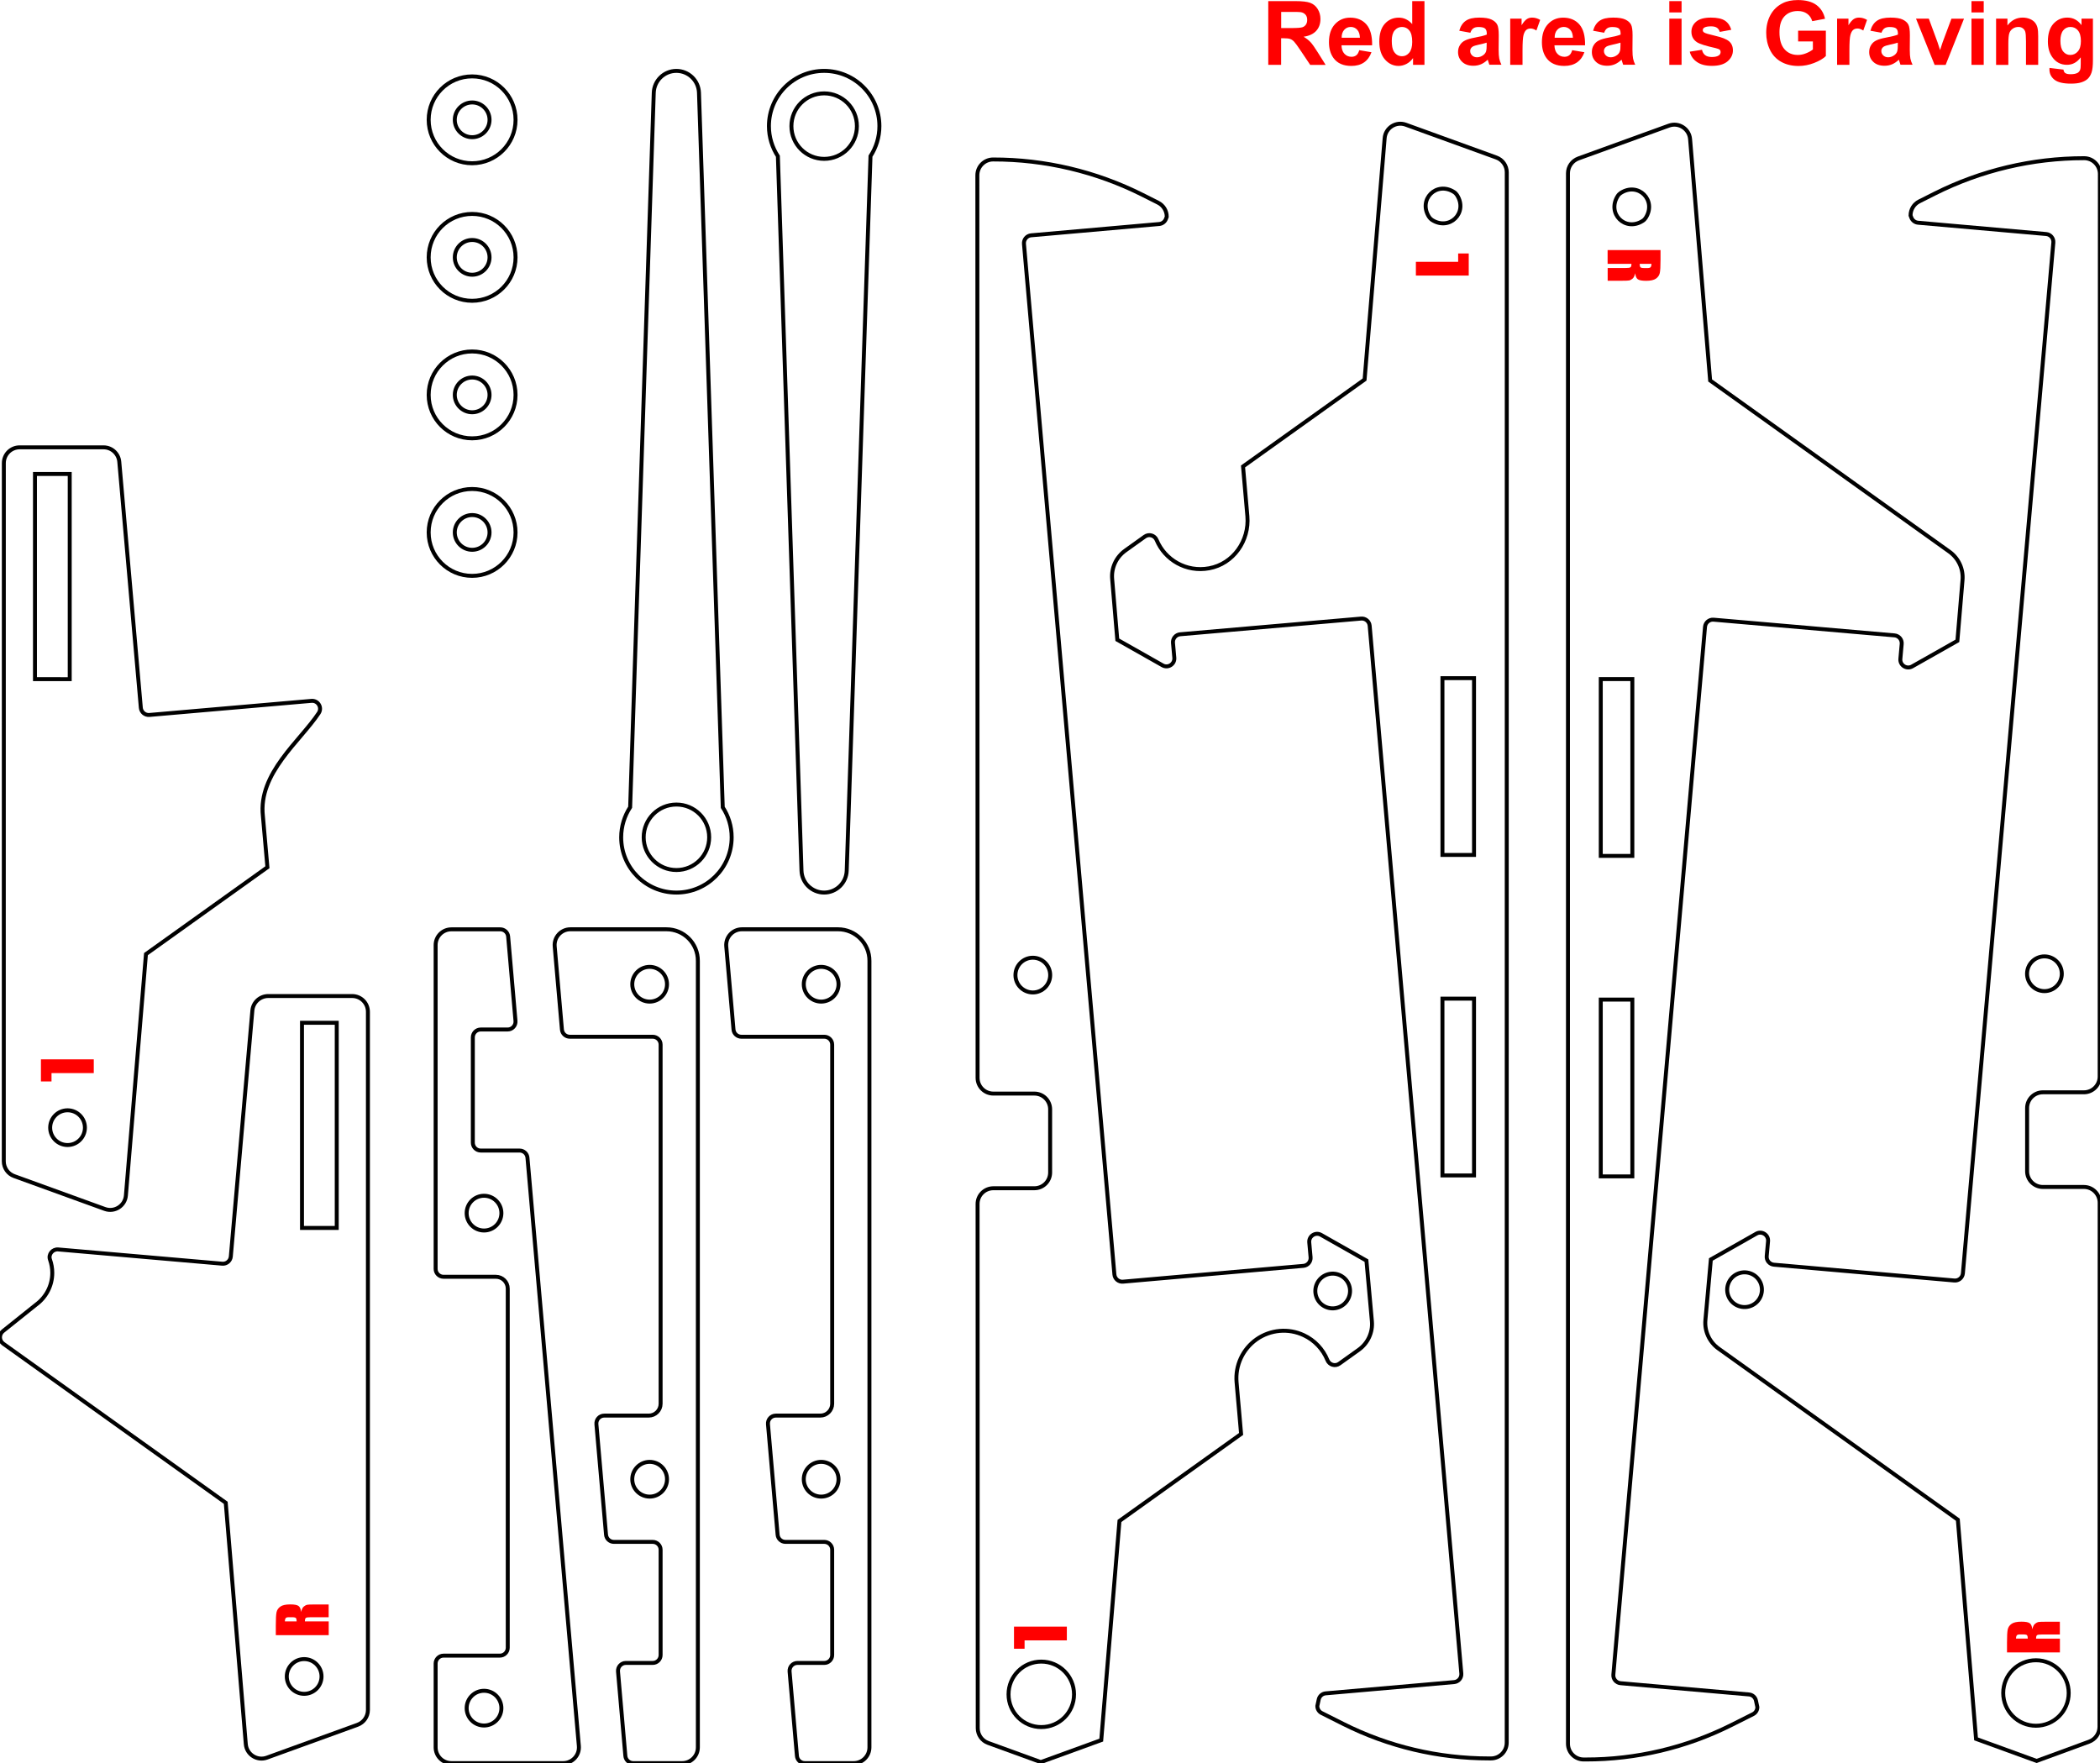 <?xml version="1.0" encoding="utf-8"?>
<!-- Generator: Adobe Illustrator 24.0.1, SVG Export Plug-In . SVG Version: 6.00 Build 0)  -->
<svg version="1.1" xmlns="http://www.w3.org/2000/svg" xmlns:xlink="http://www.w3.org/1999/xlink" x="0px" y="0px"
	 viewBox="0 0 377.11 316.68" style="enable-background:new 0 0 377.11 316.68;" xml:space="preserve">
<style type="text/css">
	.st0{fill:none;stroke:#000000;stroke-width:0.709;stroke-miterlimit:10;}
	.st1{fill:#FF0000;}
</style>
<g id="cut">
	<path class="st0" d="M119.67,166.89h-17.24c-1.66,0-2.97,1.42-2.82,3.08l1.3,14.93c0.06,0.73,0.68,1.29,1.41,1.29h14.89
		c0.78,0,1.42,0.63,1.42,1.42v64.49c0,1.17-0.95,2.13-2.13,2.13h-7.99c-0.83,0-1.48,0.71-1.41,1.54l1.73,19.85
		c0.06,0.73,0.68,1.29,1.41,1.29h6.97c0.78,0,1.42,0.63,1.42,1.42v18.9c0,0.78-0.63,1.42-1.42,1.42h-4.82
		c-0.83,0-1.48,0.71-1.41,1.54l1.32,15.16c0.06,0.73,0.68,1.29,1.41,1.29l8.78,0c1.57,0,2.83-1.27,2.83-2.83l0-141.24
		C125.34,169.43,122.81,166.89,119.67,166.89z M116.66,268.78c-1.72,0-3.12-1.4-3.12-3.12c0-1.72,1.4-3.12,3.12-3.12
		c1.72,0,3.12,1.4,3.12,3.12C119.78,267.39,118.38,268.78,116.66,268.78z M116.66,179.88c-1.72,0-3.12-1.4-3.12-3.12
		c0-1.72,1.4-3.12,3.12-3.12c1.72,0,3.12,1.4,3.12,3.12C119.78,178.48,118.38,179.88,116.66,179.88z"/>
	<path class="st0" d="M150.48,166.89h-17.24c-1.66,0-2.97,1.42-2.82,3.08l1.3,14.93c0.06,0.73,0.68,1.29,1.41,1.29h14.89
		c0.78,0,1.42,0.63,1.42,1.42v64.49c0,1.17-0.95,2.13-2.13,2.13h-7.99c-0.83,0-1.48,0.71-1.41,1.54l1.73,19.85
		c0.06,0.73,0.68,1.29,1.41,1.29h6.97c0.78,0,1.42,0.63,1.42,1.42v18.9c0,0.78-0.63,1.42-1.42,1.42h-4.82
		c-0.83,0-1.48,0.71-1.41,1.54l1.32,15.16c0.06,0.73,0.68,1.29,1.41,1.29l8.78,0c1.57,0,2.83-1.27,2.83-2.83l0-141.24
		C156.15,169.43,153.61,166.89,150.48,166.89z M147.46,268.78c-1.72,0-3.12-1.4-3.12-3.12c0-1.72,1.4-3.12,3.12-3.12
		c1.72,0,3.12,1.4,3.12,3.12C150.58,267.39,149.19,268.78,147.46,268.78z M147.46,179.88c-1.72,0-3.12-1.4-3.12-3.12
		c0-1.72,1.4-3.12,3.12-3.12c1.72,0,3.12,1.4,3.12,3.12C150.58,178.48,149.19,179.88,147.46,179.88z"/>
	<path class="st0" d="M79.65,229.3h9.4c1.17,0,2.13,0.95,2.13,2.13v64.49c0,0.78-0.63,1.42-1.42,1.42H79.65
		c-0.78,0-1.42,0.63-1.42,1.42l0,15.05c0,1.57,1.27,2.83,2.83,2.83h20.07c1.66,0,2.97-1.42,2.82-3.08l-9.23-105.64
		c-0.06-0.73-0.68-1.29-1.41-1.29h-6.98c-0.78,0-1.42-0.63-1.42-1.42v-18.9c0-0.78,0.63-1.42,1.42-1.42h4.83
		c0.83,0,1.48-0.71,1.41-1.54l-1.32-15.16c-0.06-0.73-0.68-1.29-1.41-1.29l-8.78,0c-1.57,0-2.83,1.27-2.83,2.83l0,58.16
		C78.23,228.67,78.87,229.3,79.65,229.3z M86.92,309.89c-1.72,0-3.12-1.4-3.12-3.12c0-1.72,1.4-3.12,3.12-3.12
		c1.72,0,3.12,1.4,3.12,3.12C90.04,308.49,88.64,309.89,86.92,309.89z M86.92,214.75c1.72,0,3.12,1.4,3.12,3.12
		c0,1.72-1.4,3.12-3.12,3.12c-1.72,0-3.12-1.4-3.12-3.12C83.8,216.14,85.2,214.75,86.92,214.75z"/>
	<g>
		<path class="st0" d="M45.32,181.48l-3.87,44.18c-0.07,0.78-0.76,1.36-1.54,1.29l-29.46-2.56c-1-0.09-1.81,0.88-1.47,1.83
			c0.26,0.74,0.41,1.54,0.41,2.37c0,2.35-1.15,4.43-2.92,5.72l-5.94,4.75c-0.73,0.59-0.7,1.71,0.06,2.26l39.95,28.57l3.6,43.34
			c0.15,1.86,2.04,3.07,3.79,2.43l16.27-5.9c1.12-0.41,1.87-1.47,1.87-2.66l0-125.39c0-1.57-1.27-2.83-2.83-2.83H48.14
			C46.67,178.9,45.45,180.02,45.32,181.48z M57.74,301.08c0,1.72-1.4,3.12-3.12,3.12c-1.72,0-3.12-1.4-3.12-3.12
			c0-1.72,1.4-3.12,3.12-3.12C56.34,297.96,57.74,299.36,57.74,301.08z M60.47,183.68v36.85h-6.24v-36.85H60.47z"/>
	</g>
	<path class="st0" d="M0.68,208.56c0,1.19,0.75,2.26,1.87,2.66l16.27,5.9c1.76,0.64,3.64-0.57,3.79-2.43l3.6-43.34l21.81-15.6
		l-0.81-9.2c-0.87-7.68,6.7-13.45,10.03-18.49c0.65-0.99-0.13-2.29-1.31-2.19l-29.1,2.53c-0.78,0.07-1.47-0.51-1.54-1.29
		l-3.87-44.18c-0.13-1.46-1.35-2.59-2.82-2.59H3.52c-1.57,0-2.83,1.27-2.83,2.83L0.68,208.56z M15.25,202.52
		c0,1.72-1.4,3.12-3.12,3.12c-1.72,0-3.12-1.4-3.12-3.12c0-1.72,1.4-3.12,3.12-3.12C13.85,199.4,15.25,200.8,15.25,202.52z
		 M6.28,85.12h6.24v36.85H6.28V85.12z"/>
	<path class="st0" d="M197.76,312.51l3.27-39.36l21.84-15.62l-0.38-4.4l-0.16-1.78l-0.27-3.11c-0.26-3.03,1.11-5.96,3.59-7.71v0
		c2.49-1.74,5.72-2.03,8.47-0.74h0c1.96,0.91,3.46,2.53,4.25,4.47c0.35,0.86,1.39,1.18,2.14,0.64l3.5-2.5
		c1.63-1.17,2.53-3.11,2.35-5.11l-0.98-10.89l-8.16-4.63c-0.99-0.56-2.21,0.22-2.11,1.36l0.24,2.67c0.07,0.78-0.51,1.47-1.29,1.54
		l-32.4,2.84c-0.78,0.07-1.47-0.51-1.54-1.29L183.88,43.8c-0.07-0.78,0.51-1.47,1.29-1.54l23-2.03c0.54-0.05,1-0.4,1.2-0.9l0.15-0.4
		c0-1.07-0.6-2.05-1.56-2.53l-2.78-1.4c-8.33-4.19-17.52-6.37-26.84-6.36c-1.56,0-2.83,1.27-2.83,2.84l0.04,162.09
		c0,1.57,1.27,2.83,2.83,2.83l7.37,0c1.57,0,2.83,1.27,2.83,2.83v11.34c0,1.57-1.27,2.83-2.83,2.83l-7.37,0
		c-1.57,0-2.84,1.27-2.83,2.84l0.03,94.12c0,1.19,0.75,2.26,1.87,2.66l9.45,3.44L197.76,312.51z M182.35,175.12
		c0-1.72,1.4-3.12,3.12-3.12c1.72,0,3.12,1.4,3.12,3.12s-1.4,3.12-3.12,3.12C183.74,178.23,182.35,176.84,182.35,175.12z
		 M236.39,232.92c-0.59-1.62,0.25-3.41,1.86-4c1.62-0.59,3.41,0.25,4,1.86s-0.25,3.41-1.86,4
		C238.77,235.38,236.98,234.54,236.39,232.92z M181.11,304.29c0-3.25,2.63-5.88,5.88-5.88s5.88,2.63,5.88,5.88s-2.63,5.88-5.88,5.88
		S181.11,307.54,181.11,304.29z"/>
	<path class="st0" d="M375.15,312.79c1.12-0.41,1.86-1.47,1.87-2.66l0.03-94.12c0-1.57-1.27-2.84-2.83-2.84l-7.37,0
		c-1.57,0-2.83-1.27-2.83-2.83V199c0-1.57,1.27-2.83,2.83-2.83l7.37,0c1.57,0,2.83-1.27,2.83-2.83l0.04-162.09
		c0-1.57-1.27-2.84-2.83-2.84c-9.32,0-18.51,2.18-26.83,6.36l-2.78,1.4c-0.96,0.48-1.56,1.46-1.56,2.53l0.15,0.4
		c0.2,0.5,0.66,0.85,1.2,0.9l23,2.03c0.78,0.07,1.36,0.76,1.29,1.54l-16.24,185.11c-0.07,0.78-0.76,1.36-1.54,1.29l-32.4-2.84
		c-0.78-0.07-1.36-0.76-1.29-1.54l0.24-2.67c0.1-1.14-1.12-1.92-2.11-1.36l-8.16,4.63l-0.98,10.89c-0.18,2,0.72,3.94,2.35,5.11
		l42.98,30.74l3.27,39.36l10.87,3.96L375.15,312.79z M364.01,174.88c0-1.72,1.4-3.12,3.12-3.12c1.72,0,3.12,1.4,3.12,3.12
		c0,1.72-1.4,3.12-3.12,3.12C365.41,177.99,364.01,176.6,364.01,174.88z M312.21,234.55c-1.62-0.59-2.45-2.38-1.86-4
		s2.38-2.45,4-1.86c1.62,0.59,2.45,2.38,1.86,4S313.83,235.14,312.21,234.55z M359.73,304.05c0-3.25,2.63-5.88,5.88-5.88
		s5.88,2.63,5.88,5.88s-2.63,5.88-5.88,5.88S359.73,307.3,359.73,304.05z"/>
	<path class="st0" d="M148,12.73c-5.48,0-9.92,4.44-9.92,9.92c0,2,0.6,3.85,1.61,5.41l4.24,128.31c0.07,2.19,1.87,3.93,4.06,3.93
		c2.19,0,3.99-1.74,4.06-3.93l4.27-128.33c1.01-1.55,1.6-3.4,1.6-5.39C157.92,17.17,153.47,12.73,148,12.73z M148,16.77
		c3.25,0,5.88,2.63,5.88,5.88s-2.63,5.88-5.88,5.88s-5.88-2.63-5.88-5.88S144.75,16.77,148,16.77z"/>
	<path class="st0" d="M131.39,150.38c0-1.99-0.59-3.84-1.6-5.39l-4.27-128.33c-0.07-2.19-1.87-3.93-4.06-3.93
		c-2.19,0-3.99,1.74-4.06,3.93l-4.24,128.31c-1.01,1.56-1.61,3.41-1.61,5.41c0,5.48,4.44,9.92,9.92,9.92
		S131.39,155.86,131.39,150.38z M115.59,150.37c0-3.25,2.63-5.88,5.88-5.88s5.88,2.63,5.88,5.88s-2.63,5.88-5.88,5.88
		S115.59,153.62,115.59,150.37z"/>
	<g>
		<path class="st0" d="M310.94,309.79l3.86-1.94c0.48-0.24,0.78-0.73,0.78-1.27l-0.25-1.16c-0.13-0.61-0.64-1.06-1.26-1.11
			l-23.06-2.02c-0.78-0.07-1.36-0.76-1.29-1.54l16.46-188.17c0.07-0.78,0.76-1.36,1.54-1.29l32.49,2.82
			c0.78,0.07,1.36,0.76,1.29,1.54l-0.24,2.68c-0.1,1.14,1.12,1.92,2.11,1.36l8.13-4.6l0.92-10.9c0.18-2-0.72-3.94-2.35-5.11
			L307.1,68.33l-3.6-43.34c-0.15-1.86-2.04-3.07-3.79-2.43l-16.27,5.9c-1.12,0.41-1.87,1.47-1.87,2.66l0,282.04
			c0,1.57,1.27,2.83,2.83,2.83h0.34C293.84,316,302.81,313.87,310.94,309.79z M287.46,121.96h5.67v31.75h-5.67V121.96z M295,39.66
			c-3.15,2.03-6.5-1.32-4.48-4.48c0.13-0.21,0.32-0.39,0.53-0.53c3.15-2.03,6.5,1.32,4.48,4.48C295.39,39.34,295.21,39.53,295,39.66
			z M287.46,211.27v-31.75h5.67v31.75H287.46z"/>
	</g>
	<path class="st0" d="M270.58,30.95c0-1.19-0.75-2.26-1.87-2.66l-16.27-5.9c-1.76-0.64-3.64,0.57-3.79,2.43l-3.6,43.34l-21.83,15.61
		l0.78,8.94c0.38,4.4-2.52,8.55-6.87,9.35c-4.11,0.76-7.94-1.51-9.43-5.08c-0.35-0.84-1.38-1.14-2.12-0.61l-3.51,2.51
		c-1.63,1.17-2.53,3.11-2.35,5.11l0.92,10.9l8.13,4.6c0.99,0.56,2.21-0.22,2.11-1.36l-0.24-2.68c-0.07-0.78,0.51-1.47,1.29-1.54
		l32.49-2.82c0.78-0.07,1.47,0.51,1.54,1.29l16.46,188.17c0.07,0.78-0.51,1.47-1.29,1.54l-23.06,2.02c-0.62,0.05-1.13,0.5-1.26,1.11
		l-0.25,1.16c0,0.54,0.3,1.03,0.78,1.27l3.86,1.94c8.13,4.09,17.1,6.21,26.2,6.21h0.34c1.57,0,2.83-1.27,2.83-2.83L270.58,30.95z
		 M256.63,38.97c-2.03-3.15,1.33-6.5,4.48-4.48c0.21,0.13,0.39,0.32,0.53,0.53c2.03,3.15-1.32,6.5-4.48,4.48
		C256.95,39.36,256.76,39.17,256.63,38.97z M264.7,211.1h-5.67v-31.75h5.67V211.1z M264.7,153.54h-5.67v-31.75h5.67V153.54z"/>
	<path class="st0" d="M92.58,21.52c0-4.31-3.49-7.8-7.8-7.8s-7.8,3.49-7.8,7.8c0,4.31,3.49,7.8,7.8,7.8S92.58,25.83,92.58,21.52z
		 M81.67,21.52c0-1.72,1.4-3.12,3.12-3.12s3.12,1.4,3.12,3.12c0,1.72-1.4,3.12-3.12,3.12S81.67,23.24,81.67,21.52z"/>
	<path class="st0" d="M92.58,46.22c0-4.31-3.49-7.8-7.8-7.8s-7.8,3.49-7.8,7.8c0,4.31,3.49,7.8,7.8,7.8S92.58,50.53,92.58,46.22z
		 M81.67,46.22c0-1.72,1.4-3.12,3.12-3.12s3.12,1.4,3.12,3.12c0,1.72-1.4,3.12-3.12,3.12S81.67,47.94,81.67,46.22z"/>
	<path class="st0" d="M92.58,70.92c0-4.31-3.49-7.8-7.8-7.8s-7.8,3.49-7.8,7.8c0,4.31,3.49,7.8,7.8,7.8S92.58,75.23,92.58,70.92z
		 M81.67,70.92c0-1.72,1.4-3.12,3.12-3.12s3.12,1.4,3.12,3.12c0,1.72-1.4,3.12-3.12,3.12S81.67,72.64,81.67,70.92z"/>
	<path class="st0" d="M92.58,95.62c0-4.31-3.49-7.8-7.8-7.8s-7.8,3.49-7.8,7.8c0,4.31,3.49,7.8,7.8,7.8S92.58,99.92,92.58,95.62z
		 M81.67,95.62c0-1.72,1.4-3.12,3.12-3.12s3.12,1.4,3.12,3.12c0,1.72-1.4,3.12-3.12,3.12S81.67,97.34,81.67,95.62z"/>
</g>
<g id="graving">
	<g>
		<path class="st1" d="M227.75,11.65V0.2h4.87c1.22,0,2.11,0.1,2.67,0.31c0.55,0.21,1,0.57,1.33,1.1c0.33,0.53,0.5,1.13,0.5,1.8
			c0,0.86-0.25,1.57-0.76,2.13c-0.51,0.56-1.26,0.91-2.27,1.06c0.5,0.29,0.91,0.61,1.24,0.96c0.33,0.35,0.76,0.97,1.32,1.86
			l1.4,2.23h-2.77l-1.67-2.49c-0.59-0.89-1-1.45-1.22-1.68c-0.22-0.23-0.45-0.39-0.7-0.48c-0.25-0.09-0.63-0.13-1.16-0.13h-0.47
			v4.78H227.75z M230.07,5.04h1.71c1.11,0,1.8-0.05,2.08-0.14c0.28-0.09,0.49-0.25,0.65-0.48c0.16-0.23,0.23-0.52,0.23-0.86
			c0-0.39-0.1-0.7-0.31-0.93c-0.21-0.24-0.5-0.39-0.87-0.45c-0.19-0.03-0.75-0.04-1.69-0.04h-1.8V5.04z"/>
		<path class="st1" d="M244.09,9.01l2.19,0.37c-0.28,0.8-0.73,1.41-1.33,1.83c-0.61,0.42-1.37,0.63-2.28,0.63
			c-1.44,0-2.51-0.47-3.2-1.41c-0.55-0.75-0.82-1.71-0.82-2.86c0-1.38,0.36-2.45,1.08-3.23c0.72-0.78,1.63-1.17,2.73-1.17
			c1.23,0,2.21,0.41,2.92,1.22c0.71,0.82,1.05,2.06,1.02,3.75h-5.5c0.02,0.65,0.19,1.16,0.53,1.52c0.34,0.36,0.76,0.54,1.27,0.54
			c0.34,0,0.63-0.09,0.87-0.28S243.97,9.42,244.09,9.01z M244.21,6.79c-0.02-0.64-0.18-1.12-0.49-1.45c-0.31-0.33-0.69-0.5-1.14-0.5
			c-0.48,0-0.88,0.17-1.19,0.52c-0.31,0.35-0.47,0.82-0.46,1.42H244.21z"/>
		<path class="st1" d="M255.79,11.65h-2.04v-1.22c-0.34,0.47-0.74,0.83-1.2,1.06s-0.93,0.35-1.39,0.35c-0.95,0-1.77-0.38-2.45-1.15
			c-0.68-0.77-1.02-1.84-1.02-3.21c0-1.41,0.33-2.48,0.99-3.21c0.66-0.73,1.5-1.1,2.51-1.1c0.93,0,1.73,0.39,2.41,1.16V0.2h2.2
			V11.65z M249.93,7.32c0,0.89,0.12,1.53,0.37,1.92c0.35,0.57,0.85,0.86,1.48,0.86c0.5,0,0.93-0.21,1.29-0.64
			c0.35-0.43,0.53-1.07,0.53-1.93c0-0.95-0.17-1.64-0.52-2.06c-0.34-0.42-0.78-0.63-1.32-0.63c-0.52,0-0.96,0.21-1.31,0.62
			S249.93,6.5,249.93,7.32z"/>
		<path class="st1" d="M264.04,5.88l-1.99-0.36c0.22-0.8,0.61-1.4,1.16-1.78c0.55-0.39,1.36-0.58,2.44-0.58
			c0.98,0,1.71,0.12,2.19,0.35c0.48,0.23,0.82,0.53,1.01,0.88c0.2,0.36,0.29,1.01,0.29,1.96l-0.02,2.56c0,0.73,0.04,1.27,0.11,1.61
			c0.07,0.35,0.2,0.72,0.39,1.11h-2.17c-0.06-0.15-0.13-0.36-0.21-0.65c-0.04-0.13-0.06-0.22-0.08-0.26
			c-0.38,0.36-0.78,0.64-1.2,0.82c-0.43,0.18-0.88,0.27-1.37,0.27c-0.85,0-1.53-0.23-2.02-0.7c-0.49-0.46-0.74-1.05-0.74-1.76
			c0-0.47,0.11-0.89,0.34-1.25c0.22-0.37,0.54-0.65,0.94-0.84c0.4-0.2,0.99-0.37,1.75-0.51c1.03-0.19,1.74-0.37,2.13-0.54V6.02
			c0-0.42-0.1-0.72-0.31-0.9c-0.21-0.18-0.6-0.27-1.18-0.27c-0.39,0-0.7,0.08-0.91,0.23C264.35,5.23,264.18,5.5,264.04,5.88z
			 M266.98,7.66c-0.28,0.09-0.73,0.21-1.34,0.34c-0.61,0.13-1.01,0.26-1.2,0.38c-0.29,0.2-0.43,0.46-0.43,0.77
			c0,0.31,0.11,0.57,0.34,0.8c0.23,0.22,0.52,0.34,0.88,0.34c0.4,0,0.77-0.13,1.13-0.39c0.27-0.2,0.44-0.44,0.52-0.73
			c0.06-0.19,0.09-0.54,0.09-1.07V7.66z"/>
		<path class="st1" d="M273.4,11.65h-2.2v-8.3h2.04v1.18c0.35-0.56,0.66-0.92,0.94-1.1c0.28-0.18,0.59-0.27,0.95-0.27
			c0.5,0,0.98,0.14,1.45,0.41l-0.68,1.91c-0.37-0.24-0.71-0.36-1.03-0.36c-0.31,0-0.57,0.08-0.78,0.25
			c-0.21,0.17-0.38,0.48-0.5,0.92c-0.12,0.44-0.18,1.37-0.18,2.78V11.65z"/>
		<path class="st1" d="M282.33,9.01l2.19,0.37c-0.28,0.8-0.73,1.41-1.33,1.83c-0.61,0.42-1.37,0.63-2.28,0.63
			c-1.44,0-2.51-0.47-3.2-1.41c-0.55-0.75-0.82-1.71-0.82-2.86c0-1.38,0.36-2.45,1.08-3.23c0.72-0.78,1.63-1.17,2.73-1.17
			c1.23,0,2.21,0.41,2.92,1.22c0.71,0.82,1.05,2.06,1.02,3.75h-5.5c0.02,0.65,0.19,1.16,0.53,1.52c0.34,0.36,0.76,0.54,1.27,0.54
			c0.34,0,0.63-0.09,0.87-0.28S282.21,9.42,282.33,9.01z M282.46,6.79c-0.02-0.64-0.18-1.12-0.49-1.45c-0.31-0.33-0.69-0.5-1.14-0.5
			c-0.48,0-0.88,0.17-1.19,0.52c-0.31,0.35-0.47,0.82-0.46,1.42H282.46z"/>
		<path class="st1" d="M288.07,5.88l-1.99-0.36c0.22-0.8,0.61-1.4,1.16-1.78c0.55-0.39,1.36-0.58,2.44-0.58
			c0.98,0,1.71,0.12,2.19,0.35c0.48,0.23,0.82,0.53,1.01,0.88c0.2,0.36,0.29,1.01,0.29,1.96l-0.02,2.56c0,0.73,0.04,1.27,0.11,1.61
			c0.07,0.35,0.2,0.72,0.39,1.11h-2.17c-0.06-0.15-0.13-0.36-0.21-0.65c-0.04-0.13-0.06-0.22-0.08-0.26
			c-0.38,0.36-0.78,0.64-1.2,0.82c-0.43,0.18-0.88,0.27-1.37,0.27c-0.85,0-1.53-0.23-2.02-0.7c-0.49-0.46-0.74-1.05-0.74-1.76
			c0-0.47,0.11-0.89,0.34-1.25c0.22-0.37,0.54-0.65,0.94-0.84c0.4-0.2,0.99-0.37,1.75-0.51c1.03-0.19,1.74-0.37,2.13-0.54V6.02
			c0-0.42-0.1-0.72-0.31-0.9c-0.21-0.18-0.6-0.27-1.18-0.27c-0.39,0-0.7,0.08-0.91,0.23C288.38,5.23,288.2,5.5,288.07,5.88z
			 M291,7.66c-0.28,0.09-0.73,0.21-1.34,0.34c-0.61,0.13-1.01,0.26-1.2,0.38c-0.29,0.2-0.43,0.46-0.43,0.77
			c0,0.31,0.11,0.57,0.34,0.8c0.23,0.22,0.52,0.34,0.88,0.34c0.4,0,0.77-0.13,1.13-0.39c0.27-0.2,0.44-0.44,0.52-0.73
			C290.97,8.98,291,8.63,291,8.1V7.66z"/>
		<path class="st1" d="M299.77,2.23V0.2h2.2v2.03H299.77z M299.77,11.65v-8.3h2.2v8.3H299.77z"/>
		<path class="st1" d="M303.44,9.28l2.2-0.34c0.09,0.43,0.28,0.75,0.57,0.97c0.29,0.22,0.69,0.33,1.2,0.33
			c0.57,0,0.99-0.1,1.28-0.31c0.19-0.15,0.29-0.34,0.29-0.59c0-0.17-0.05-0.3-0.16-0.41c-0.11-0.1-0.35-0.2-0.73-0.29
			c-1.77-0.39-2.89-0.75-3.37-1.07c-0.66-0.45-0.98-1.07-0.98-1.87c0-0.72,0.28-1.32,0.85-1.81c0.57-0.49,1.45-0.73,2.64-0.73
			c1.14,0,1.98,0.19,2.53,0.55c0.55,0.37,0.93,0.92,1.14,1.64l-2.07,0.38c-0.09-0.32-0.26-0.57-0.5-0.74
			c-0.25-0.17-0.6-0.26-1.06-0.26c-0.58,0-0.99,0.08-1.24,0.24c-0.17,0.11-0.25,0.26-0.25,0.45c0,0.16,0.07,0.29,0.22,0.4
			c0.2,0.15,0.88,0.35,2.05,0.62c1.17,0.27,1.99,0.59,2.45,0.98c0.46,0.39,0.69,0.94,0.69,1.63c0,0.76-0.32,1.41-0.95,1.96
			c-0.64,0.55-1.58,0.82-2.82,0.82c-1.13,0-2.02-0.23-2.68-0.69C304.07,10.69,303.64,10.07,303.44,9.28z"/>
		<path class="st1" d="M322.9,7.44V5.51h4.98v4.56c-0.48,0.47-1.19,0.88-2.11,1.24c-0.92,0.36-1.85,0.54-2.79,0.54
			c-1.2,0-2.24-0.25-3.13-0.75c-0.89-0.5-1.56-1.22-2.01-2.16c-0.45-0.93-0.67-1.95-0.67-3.05c0-1.19,0.25-2.25,0.75-3.18
			c0.5-0.93,1.23-1.64,2.2-2.13c0.73-0.38,1.65-0.57,2.74-0.57c1.42,0,2.53,0.3,3.33,0.89c0.8,0.6,1.31,1.42,1.54,2.47l-2.3,0.43
			c-0.16-0.56-0.46-1.01-0.91-1.33c-0.45-0.33-1-0.49-1.67-0.49c-1.01,0-1.81,0.32-2.41,0.96c-0.6,0.64-0.89,1.59-0.89,2.85
			c0,1.36,0.3,2.38,0.91,3.06c0.6,0.68,1.4,1.02,2.38,1.02c0.48,0,0.97-0.09,1.46-0.29c0.49-0.19,0.9-0.42,1.25-0.69V7.44H322.9z"/>
		<path class="st1" d="M332.1,11.65h-2.2v-8.3h2.04v1.18c0.35-0.56,0.66-0.92,0.94-1.1c0.28-0.18,0.59-0.27,0.95-0.27
			c0.5,0,0.98,0.14,1.45,0.41l-0.68,1.91c-0.37-0.24-0.71-0.36-1.03-0.36c-0.31,0-0.57,0.08-0.78,0.25
			c-0.21,0.17-0.38,0.48-0.5,0.92c-0.12,0.44-0.18,1.37-0.18,2.78V11.65z"/>
		<path class="st1" d="M337.87,5.88l-1.99-0.36c0.22-0.8,0.61-1.4,1.16-1.78c0.55-0.39,1.36-0.58,2.44-0.58
			c0.98,0,1.71,0.12,2.19,0.35c0.48,0.23,0.82,0.53,1.01,0.88c0.2,0.36,0.29,1.01,0.29,1.96l-0.02,2.56c0,0.73,0.04,1.27,0.11,1.61
			c0.07,0.35,0.2,0.72,0.39,1.11h-2.17c-0.06-0.15-0.13-0.36-0.21-0.65c-0.04-0.13-0.06-0.22-0.08-0.26
			c-0.38,0.36-0.78,0.64-1.2,0.82c-0.43,0.18-0.88,0.27-1.37,0.27c-0.85,0-1.53-0.23-2.02-0.7c-0.49-0.46-0.74-1.05-0.74-1.76
			c0-0.47,0.11-0.89,0.34-1.25c0.22-0.37,0.54-0.65,0.94-0.84c0.4-0.2,0.99-0.37,1.75-0.51c1.03-0.19,1.74-0.37,2.13-0.54V6.02
			c0-0.42-0.1-0.72-0.31-0.9c-0.21-0.18-0.6-0.27-1.18-0.27c-0.39,0-0.7,0.08-0.91,0.23C338.18,5.23,338.01,5.5,337.87,5.88z
			 M340.81,7.66c-0.28,0.09-0.73,0.21-1.34,0.34c-0.61,0.13-1.01,0.26-1.2,0.38c-0.29,0.2-0.43,0.46-0.43,0.77
			c0,0.31,0.11,0.57,0.34,0.8c0.23,0.22,0.52,0.34,0.88,0.34c0.4,0,0.77-0.13,1.13-0.39c0.27-0.2,0.44-0.44,0.52-0.73
			c0.06-0.19,0.09-0.54,0.09-1.07V7.66z"/>
		<path class="st1" d="M347.41,11.65l-3.34-8.3h2.3l1.56,4.23L348.39,9c0.12-0.36,0.2-0.6,0.23-0.71c0.07-0.23,0.15-0.47,0.23-0.7
			l1.58-4.23h2.26l-3.3,8.3H347.41z"/>
		<path class="st1" d="M354.03,2.23V0.2h2.2v2.03H354.03z M354.03,11.65v-8.3h2.2v8.3H354.03z"/>
		<path class="st1" d="M366.02,11.65h-2.2V7.41c0-0.9-0.05-1.48-0.14-1.74c-0.09-0.26-0.25-0.47-0.46-0.61
			c-0.21-0.15-0.46-0.22-0.76-0.22c-0.38,0-0.72,0.1-1.02,0.31c-0.3,0.21-0.51,0.48-0.62,0.83c-0.11,0.34-0.17,0.98-0.17,1.91v3.76
			h-2.2v-8.3h2.04v1.22c0.72-0.94,1.64-1.41,2.73-1.41c0.48,0,0.93,0.09,1.33,0.26c0.4,0.17,0.7,0.4,0.91,0.67
			c0.21,0.27,0.35,0.58,0.43,0.92c0.08,0.34,0.12,0.84,0.12,1.48V11.65z"/>
		<path class="st1" d="M368.04,12.2l2.51,0.3c0.04,0.29,0.14,0.49,0.29,0.6c0.21,0.16,0.54,0.23,0.98,0.23c0.57,0,1-0.09,1.29-0.26
			c0.19-0.11,0.34-0.3,0.44-0.55c0.07-0.18,0.1-0.52,0.1-1.01V10.3c-0.66,0.9-1.48,1.34-2.48,1.34c-1.11,0-2-0.47-2.65-1.41
			c-0.51-0.74-0.77-1.67-0.77-2.78c0-1.39,0.33-2.45,1-3.19c0.67-0.73,1.5-1.1,2.5-1.1c1.03,0,1.87,0.45,2.54,1.35V3.35h2.05v7.45
			c0,0.98-0.08,1.71-0.24,2.2c-0.16,0.48-0.39,0.86-0.68,1.14c-0.29,0.28-0.68,0.49-1.17,0.65c-0.49,0.16-1.1,0.23-1.85,0.23
			c-1.41,0-2.4-0.24-2.99-0.72c-0.59-0.48-0.88-1.09-0.88-1.83C368.03,12.39,368.04,12.3,368.04,12.2z M370,7.33
			c0,0.88,0.17,1.52,0.51,1.93c0.34,0.41,0.76,0.61,1.26,0.61c0.54,0,0.99-0.21,1.36-0.63c0.37-0.42,0.55-1.04,0.55-1.86
			c0-0.86-0.18-1.5-0.53-1.91c-0.35-0.42-0.8-0.63-1.34-0.63c-0.53,0-0.96,0.2-1.3,0.61C370.17,5.87,370,6.49,370,7.33z"/>
	</g>
	<g>
		<path class="st1" d="M16.84,192.72H9.25v1.5h-1.9v-3.97h9.49V192.72z"/>
	</g>
	<g>
		<path class="st1" d="M49.53,293.65v-1.75c0-1.16,0.04-1.95,0.13-2.36s0.32-0.75,0.69-1.01s0.96-0.39,1.77-0.39
			c0.74,0,1.23,0.09,1.49,0.28s0.41,0.54,0.46,1.08c0.12-0.49,0.28-0.82,0.49-0.98s0.39-0.27,0.56-0.31s0.64-0.06,1.4-0.06h2.5v2.29
			h-3.15c-0.51,0-0.82,0.04-0.94,0.12s-0.18,0.29-0.18,0.63h4.28v2.47H49.53z M51.16,291.19h2.11c0-0.28-0.04-0.47-0.11-0.58
			s-0.32-0.17-0.74-0.17h-0.52c-0.3,0-0.5,0.05-0.59,0.16S51.16,290.9,51.16,291.19z"/>
	</g>
	<g>
		<path class="st1" d="M191.58,294.6h-7.59v1.5h-1.9v-3.97h9.49V294.6z"/>
	</g>
	<g>
		<path class="st1" d="M360.41,296.75V295c0-1.16,0.04-1.95,0.13-2.36s0.32-0.75,0.69-1.01s0.96-0.39,1.77-0.39
			c0.74,0,1.23,0.09,1.49,0.28s0.41,0.54,0.46,1.08c0.12-0.49,0.28-0.82,0.49-0.98s0.39-0.27,0.56-0.31s0.64-0.06,1.4-0.06h2.5v2.29
			h-3.15c-0.51,0-0.82,0.04-0.94,0.12s-0.18,0.29-0.18,0.63h4.28v2.47H360.41z M362.03,294.28h2.11c0-0.28-0.04-0.47-0.11-0.58
			s-0.32-0.17-0.74-0.17h-0.52c-0.3,0-0.5,0.05-0.59,0.16S362.03,294,362.03,294.28z"/>
	</g>
	<g>
		<path class="st1" d="M254.26,47.02h7.59v-1.5h1.9v3.97h-9.49V47.02z"/>
	</g>
	<g>
		<path class="st1" d="M298.19,44.92v1.75c0,1.16-0.04,1.95-0.13,2.36s-0.32,0.75-0.69,1.01s-0.96,0.39-1.77,0.39
			c-0.74,0-1.23-0.09-1.49-0.28s-0.41-0.54-0.46-1.08c-0.12,0.49-0.28,0.82-0.49,0.98s-0.39,0.27-0.56,0.31s-0.64,0.06-1.4,0.06
			h-2.5v-2.29h3.15c0.51,0,0.82-0.04,0.94-0.12s0.18-0.29,0.18-0.63h-4.28v-2.47H298.19z M296.56,47.39h-2.11
			c0,0.28,0.04,0.47,0.11,0.58s0.32,0.17,0.74,0.17h0.52c0.3,0,0.5-0.05,0.59-0.16S296.56,47.67,296.56,47.39z"/>
	</g>
</g>
</svg>
